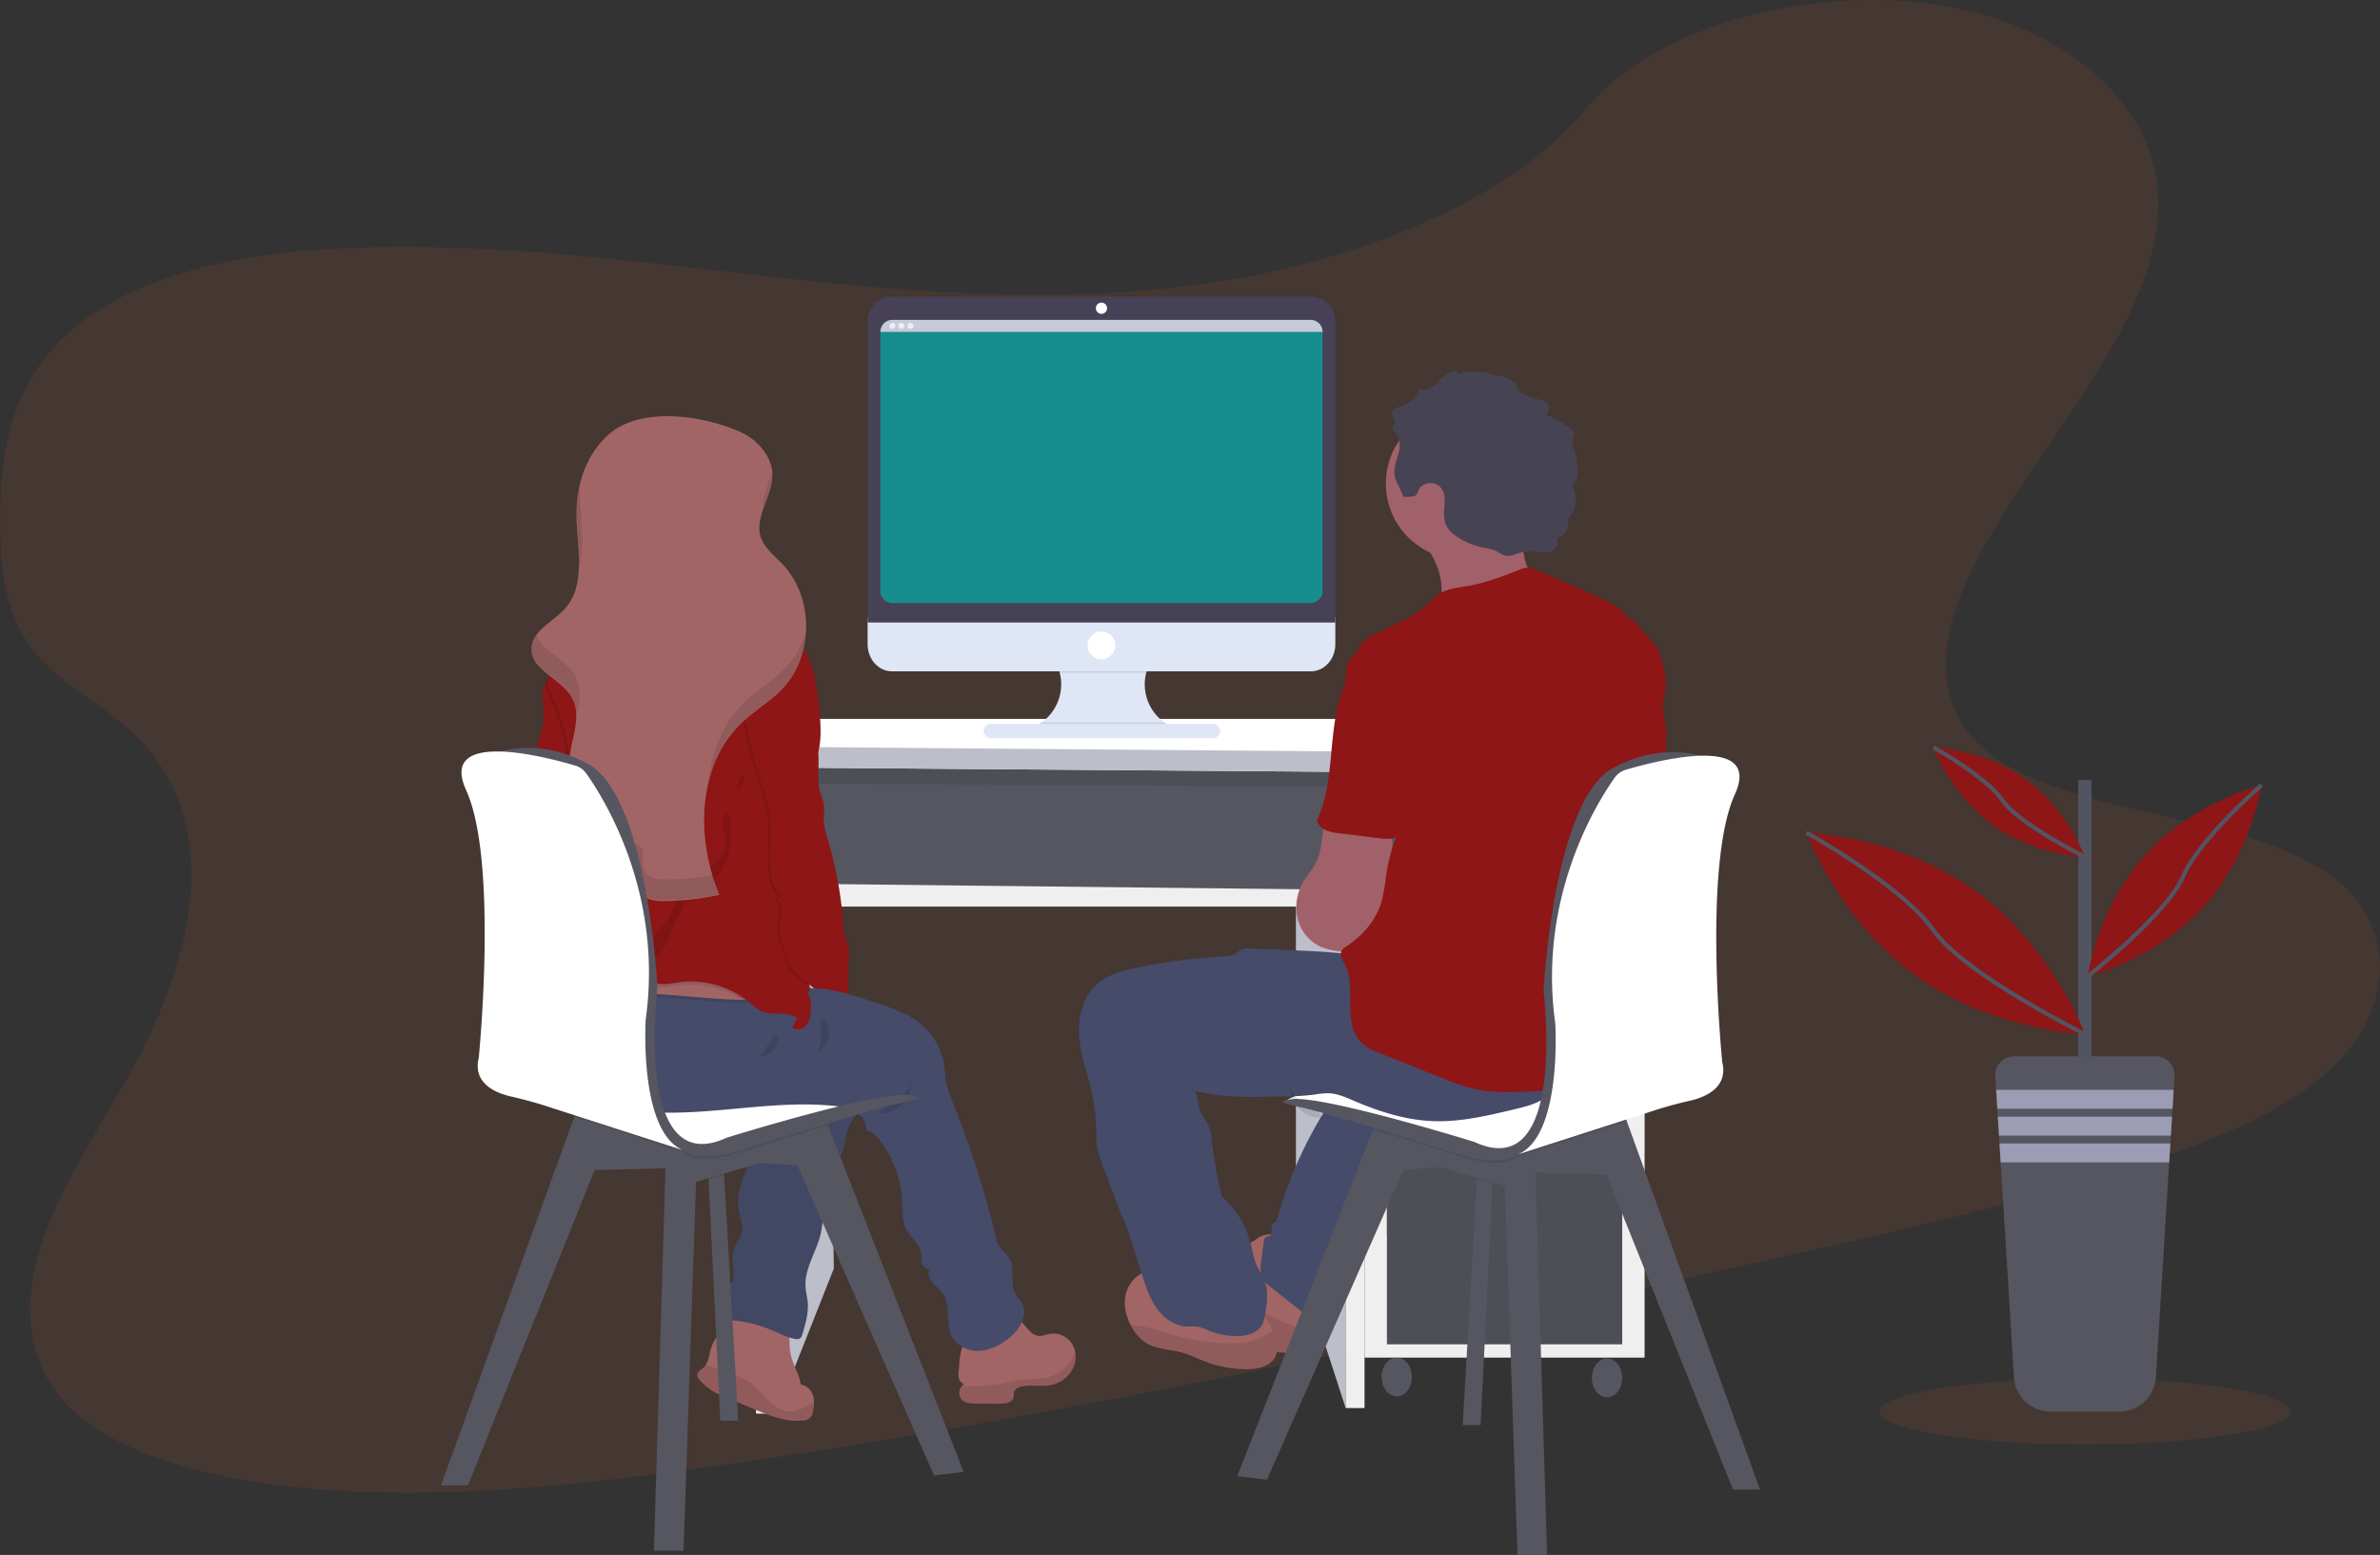 <?xml version="1.0"?>
<svg width="1130.08" height="738.14" xmlns="http://www.w3.org/2000/svg" xmlns:svg="http://www.w3.org/2000/svg" data-name="Layer 1">
 <rect width="100%" height="100%" fill="#333333" stroke="none"/>
 <defs>
  <linearGradient id="a340ed46-1652-4aba-8925-cf57be9109ca" x1="-0.03" x2="0.97" y1="0.5" y2="0.5">
   <stop offset="0" stop-color="gray" stop-opacity="0.25"/>
   <stop offset="0.54" stop-color="gray" stop-opacity="0.12"/>
   <stop offset="1" stop-color="gray" stop-opacity="0.1"/>
  </linearGradient>
 </defs>
 <title>pair programming</title>
 <g class="layer">
  <title>Layer 1</title>
  <path d="m584.48,132.75c-71.37,12.06 -142.64,6.89 -211.2,-0.63s-136.95,-17.34 -208.35,-14.38c-45.93,1.9 -97.08,11 -129.15,37.45c-30.87,25.44 -35.68,59.77 -35.74,90.76c-0.08,23.31 1.94,47.43 18.46,66c11.48,12.88 29.15,22.11 42.46,34c46.31,41.3 32.23,106.33 1.84,161.62c-14.26,25.94 -31.7,51.45 -41.41,78s-11,55 6.38,76.65c17.22,21.47 50.53,33.57 85.26,39.84c70.54,12.74 149.13,4.83 225.17,-5.89c168.29,-23.81 334.84,-60.93 501.03,-97.96c61.49,-13.71 123.25,-27.48 182.49,-47.24c32.9,-11 66.4,-24.69 87.65,-46c27,-27 27.68,-63.93 1.66,-86c-43.66,-37 -142.48,-28.79 -176.25,-71.09c-18.58,-23.29 -10.49,-54.92 4.3,-82.86c31.71,-59.92 93,-119.12 85.06,-178.86c-5.48,-41 -47.29,-74.93 -103.33,-83.77c-58.74,-9.26 -134.18,8.3 -168,49.56c-34.77,42.51 -105.31,70.12 -168.33,80.8z" fill="#eb5d1e" id="svg_1" opacity="0.1"/>
  <rect fill="#565661" height="65.63" id="svg_2" width="283.43" x="360" y="359.24"/>
  <rect height="65.63" id="svg_3" opacity="0.1" width="283.43" x="360" y="359.24"/>
  <polygon fill="#bcbec9" id="svg_4" points="393.91 427.03 395.9 602.24 368.64 671.06 366.53 427.03 393.91 427.03"/>
  <polygon fill="#565661" id="svg_5" points="362.99 371.84 638.94 373.5 638.94 422.38 362.99 422.38 362.99 371.84"/>
  <polygon fill="#bcbec9" id="svg_6" points="615.33 427.03 638.94 430.36 638.94 668.4 615.33 595.59 615.33 427.03"/>
  <rect fill="#efeff0" height="282.6" id="svg_7" width="132.99" x="647.91" y="361.87"/>
  <rect fill="#565661" height="217.23" id="svg_8" width="111.71" x="658.55" y="369.72"/>
  <rect height="217.23" id="svg_9" opacity="0.1" width="111.71" x="658.55" y="369.72"/>
  <rect fill="#565661" height="48.21" id="svg_10" width="111.71" x="658.55" y="374.17"/>
  <rect fill="#565661" height="102.4" id="svg_11" width="111.71" x="658.55" y="427.03"/>
  <rect fill="#565661" height="102.4" id="svg_12" width="111.71" x="658.55" y="535.75"/>
  <rect height="102.4" id="svg_13" opacity="0.1" width="111.71" x="658.55" y="535.75"/>
  <ellipse cx="663.21" cy="653.67" fill="#565661" id="svg_14" rx="7.2" ry="9.2"/>
  <ellipse cx="763.06" cy="654.11" fill="#565661" id="svg_15" rx="7.2" ry="9.2"/>
  <polygon fill="#efeff0" id="svg_16" points="359 671.06 368.64 671.06 365.99 364.32 351.35 364.32 359 671.06"/>
  <polygon fill="#efeff0" id="svg_17" points="638.94 361.87 638.94 668.4 647.91 668.4 647.91 364.32 638.94 361.87"/>
  <polygon fill="#efeff0" id="svg_18" points="366.46 419.38 366.46 430.36 638.94 430.36 638.94 422.38 366.46 419.38"/>
  <polygon fill="#fff" id="svg_19" points="384.93 341.26 730.37 341.26 780.57 357.88 780.57 367.52 349.69 364.2 349.69 354.39 384.93 341.26"/>
  <polygon fill="#bcbec9" id="svg_20" points="349.69 354.39 780.57 357.88 780.57 367.52 349.69 364.2 349.69 354.39"/>
  <path d="m423.68,549.64l-2,-0.3c0,-0.09 0,-0.17 0,-0.25c-0.06,-0.47 -0.13,-0.93 -0.2,-1.4c0.82,0.65 1.6,1.3 2.32,1.95l-0.12,0z" fill="url(#a340ed46-1652-4aba-8925-cf57be9109ca)" id="svg_21" transform="translate(-34.96 -80.93)"/>
  <path d="m380.22,704.05c1.3,-0.3 2.62,-0.55 3.94,-0.73a47.42,47.42 0 0 1 26.62,3.92c-0.84,6.18 -1.67,12.57 0.11,18.54c1.24,4.2 3.73,8 4.26,12.38a7.3,7.3 0 0 1 5.75,5.08a11.05,11.05 0 0 1 0.57,3.56a19,19 0 0 1 -0.56,4.44a4.48,4.48 0 0 1 -4.8,4c-7.74,0.88 -15.33,-2.17 -22.53,-5.16l-14,-5.82c-1.64,-0.68 -3.29,-1.37 -4.86,-2.21a26.63,26.63 0 0 1 -7.79,-6.37a3.55,3.55 0 0 1 -0.93,-1.68c-0.26,-1.76 1.8,-2.81 3.11,-4a6.23,6.23 0 0 0 1,-1.22c1.55,-2.34 1.7,-5.57 2.63,-8.33c2.2,-6.55 9,-10.77 11.4,-17.16c0.13,-0.35 0.25,-0.7 0.35,-1.06" fill="#a26565" id="svg_22" transform="translate(-34.96 -80.93)"/>
  <path d="m421.47,746.8a19,19 0 0 1 -0.56,4.44a4.48,4.48 0 0 1 -4.8,4c-7.74,0.88 -15.33,-2.17 -22.53,-5.16l-14,-5.82c-1.64,-0.68 -3.29,-1.37 -4.86,-2.21a26.63,26.63 0 0 1 -7.79,-6.37a3.55,3.55 0 0 1 -0.93,-1.68c-0.26,-1.76 1.8,-2.81 3.11,-4a6.23,6.23 0 0 0 1,-1.22c3.86,0.83 8.65,3.26 11.6,4.2a35.22,35.22 0 0 1 8.44,3.53c3.68,2.36 6.33,6 9.45,9s7.15,5.73 11.5,5.36a19,19 0 0 0 6.54,-2.26l3.83,-1.81z" id="svg_23" opacity="0.1" transform="translate(-34.96 -80.93)"/>
  <path d="m405.08,604.69a4.63,4.63 0 0 1 -1.7,5c-1.31,0.81 -3,0.7 -4.3,1.58c-1.61,1.13 -1.84,3.37 -2.12,5.31c-1,6.67 -4.31,12.72 -7.14,18.85s-5.22,12.82 -4.18,19.48c0.71,4.52 2.93,9.34 0.85,13.41c-0.51,1 -1.27,1.89 -1.85,2.86c-2.85,4.76 -1.23,10.79 -1.34,16.33a3.23,3.23 0 0 1 -0.39,1.77a4.89,4.89 0 0 1 -1.58,1.22a8.38,8.38 0 0 0 -3.41,6.43a24.57,24.57 0 0 0 0.9,7.46a4.44,4.44 0 0 0 1.23,2.6a4.6,4.6 0 0 0 2.69,0.76a59.84,59.84 0 0 1 18.26,4.44c3.79,1.58 7.47,3.56 11.5,4.32a3,3 0 0 0 2.36,-0.25a3.25,3.25 0 0 0 1,-1.73c1.55,-5.1 3.12,-10.36 2.59,-15.66c-0.23,-2.28 -0.84,-4.51 -1,-6.79c-0.7,-9 5.39,-17.12 7.32,-26c0.87,-4 0.87,-8.14 1.49,-12.18c1.68,-11.07 7.78,-21 10.13,-31.95a34.73,34.73 0 0 1 1.52,-6c1.75,-4.24 5.8,-7.68 5.89,-12.27a4.78,4.78 0 0 0 -0.76,-2.86a6.48,6.48 0 0 0 -3.57,-2a121.87,121.87 0 0 0 -16.55,-3.34a31.35,31.35 0 0 0 -7.78,-0.54a22.9,22.9 0 0 0 -9.52,3.36c-3.86,2.38 -1.38,2.95 -0.54,6.39z" fill="#454b69" id="svg_24" transform="translate(-34.96 -80.93)"/>
  <path d="m405.08,604.69a4.63,4.63 0 0 1 -1.7,5c-1.31,0.81 -3,0.7 -4.3,1.58c-1.61,1.13 -1.84,3.37 -2.12,5.31c-1,6.67 -4.31,12.72 -7.14,18.85s-5.22,12.82 -4.18,19.48c0.71,4.52 2.93,9.34 0.85,13.41c-0.51,1 -1.27,1.89 -1.85,2.86c-2.85,4.76 -1.23,10.79 -1.34,16.33a3.23,3.23 0 0 1 -0.39,1.77a4.89,4.89 0 0 1 -1.58,1.22a8.38,8.38 0 0 0 -3.41,6.43a24.57,24.57 0 0 0 0.9,7.46a4.44,4.44 0 0 0 1.23,2.6a4.6,4.6 0 0 0 2.69,0.76a59.84,59.84 0 0 1 18.26,4.44c3.79,1.58 7.47,3.56 11.5,4.32a3,3 0 0 0 2.36,-0.25a3.25,3.25 0 0 0 1,-1.73c1.55,-5.1 3.12,-10.36 2.59,-15.66c-0.23,-2.28 -0.84,-4.51 -1,-6.79c-0.7,-9 5.39,-17.12 7.32,-26c0.87,-4 0.87,-8.14 1.49,-12.18c1.68,-11.07 7.78,-21 10.13,-31.95a34.73,34.73 0 0 1 1.52,-6c1.75,-4.24 5.8,-7.68 5.89,-12.27a4.78,4.78 0 0 0 -0.76,-2.86a6.48,6.48 0 0 0 -3.57,-2a121.87,121.87 0 0 0 -16.55,-3.34a31.35,31.35 0 0 0 -7.78,-0.54a22.9,22.9 0 0 0 -9.52,3.36c-3.86,2.38 -1.38,2.95 -0.54,6.39z" id="svg_25" opacity="0.05" transform="translate(-34.96 -80.93)"/>
  <polygon fill="#565661" id="svg_26" points="350.55 674.47 342.02 674.47 336.44 559.83 336.05 553.31 343.3 550.76 343.79 557.69 350.55 674.47"/>
  <polygon id="svg_27" opacity="0.1" points="343.79 557.69 336.44 559.83 336.05 553.31 343.3 550.76 343.79 557.69"/>
  <polygon fill="#565661" id="svg_28" points="457.58 698.72 443.51 700.42 378.69 553.31 361.21 552.03 330.51 560.99 324.54 736.14 310.47 736.14 316.01 554.59 282.32 555.45 222.2 705.11 209.41 705.11 272.64 530.2 275.08 523.46 369.31 520.23 392.8 533.4 393.1 534.16 457.58 698.72"/>
  <path d="m428.06,615.09c-20.25,6.1 -41.27,12.76 -41.27,12.76s-19.17,6.69 -27.29,0a12.27,12.27 0 0 0 -3.39,-1.87a16.7,16.7 0 0 0 3.39,1.87l-51.9,-16.73l2.43,-6.73l94.24,-3.23l23.49,13.17l0.3,0.76z" id="svg_29" opacity="0.1" transform="translate(-34.96 -80.93)"/>
  <path d="m332.21,586.06l38.37,-8.53s91.68,17.06 98.5,23.88c0,0 -73.34,14.92 -81.44,20s-56.29,10.7 -55.43,-35.35z" fill="#fff" id="svg_30" transform="translate(-34.96 -80.93)"/>
  <path d="m280.75,409.24c-3,9.51 -11.19,18.08 -21.16,18.49a3.69,3.69 0 0 1 -2.11,-0.38c-1.25,-0.78 -1.28,-2.61 -0.77,-4s1.4,-2.64 1.54,-4.1a2.68,2.68 0 0 0 -0.06,-0.89c-0.26,-1.19 -1.23,-2.25 -2.37,-2a4,4 0 0 0 0.85,-5.31a12,12 0 0 1 -1.22,-1.64c-0.83,-1.7 0.46,-3.61 1,-5.43c1.11,-4 -1.71,-8 -1.94,-12.17c-0.2,-3.73 1.69,-7.24 2.16,-10.94c0.75,-6 -2.23,-11.75 -2.58,-17.74c-0.24,-4.18 0.79,-8.32 1.94,-12.35c1,-3.6 2.13,-7.24 2.2,-11c0,-2.73 -0.47,-5.43 -0.6,-8.15a14.19,14.19 0 0 1 1.31,-7.24a5.79,5.79 0 0 1 3.29,-2.81c3.28,-1.1 5.43,0.61 5.91,3.72c0.8,5.29 0.34,10.69 1.39,16a75,75 0 0 0 4.39,14.49c1.77,4.22 3.92,8.3 5.28,12.67a69.8,69.8 0 0 1 2.19,11c1.34,9.99 2.39,20.27 -0.64,29.78z" fill="#8e1616" id="svg_31" transform="matrix(1 0 0 1 0 0)"/>
  <path d="m543.47,732.21a15.51,15.51 0 0 1 -10.93,6.44c-4.34,0.54 -8.85,-0.55 -13.06,0.64a4,4 0 0 0 -3,2.31a24.54,24.54 0 0 0 -0.19,2.45c-0.49,2.67 -4,3.27 -6.73,3.25l-11.26,-0.07c-2.34,0 -4.93,-0.13 -6.61,-1.75a4.92,4.92 0 0 1 -0.1,-6.48a4.07,4.07 0 0 1 1.26,-1a4,4 0 0 1 -2.7,-3.21a11.94,11.94 0 0 1 0.21,-4.41c0,-4.18 1,-11.18 3.94,-14.45c3.61,-4.07 9.87,-9.33 15.32,-10.42a12,12 0 0 1 10.38,2.95c2.58,2.4 4.46,6.16 8,6.58c1.93,0.24 3.79,-0.67 5.7,-1a10.61,10.61 0 0 1 10.81,5.71a11.26,11.26 0 0 1 1,3.13a13,13 0 0 1 -2.04,9.33z" fill="#a26565" id="svg_32" transform="translate(-34.96 -80.93)"/>
  <path d="m543.47,732.21a15.51,15.51 0 0 1 -10.93,6.44c-4.34,0.54 -8.85,-0.55 -13.06,0.64a4,4 0 0 0 -3,2.31a24.54,24.54 0 0 0 -0.19,2.45c-0.49,2.67 -4,3.27 -6.73,3.25l-11.26,-0.07c-2.34,0 -4.93,-0.13 -6.61,-1.75a4.92,4.92 0 0 1 -0.1,-6.48c6.5,-0.27 12.89,0 19.37,-1.34c2.63,-0.53 5.22,-1.23 7.88,-1.6c5.76,-0.82 11.89,-0.12 17.18,-2.56c4.41,-2 7.57,-6.07 9.44,-10.61a13,13 0 0 1 -1.99,9.32z" id="svg_33" opacity="0.1" transform="translate(-34.96 -80.93)"/>
  <path d="m513.76,716.4c-4,3.1 -8.69,5.52 -13.73,5.78s-10.39,-2 -12.86,-6.38c-3.61,-6.43 -0.41,-15.37 -4.83,-21.27c-1.38,-1.85 -3.37,-3.16 -4.83,-4.95s-2.3,-4.48 -1,-6.38c-1.57,0.6 -3.23,-0.92 -3.69,-2.54s-0.17,-3.36 -0.45,-5c-0.73,-4.35 -5,-7.14 -7.05,-11s-1.77,-8.87 -2,-13.44a51,51 0 0 0 -11.8,-30.35c-1.36,-1.62 -3.1,-3.27 -5.22,-3.19c0.37,-3.66 -2.07,-7.16 -5.23,-9s-6.92,-2.46 -10.58,-2.82c-36.93,-3.64 -75.41,10.09 -110.67,-1.46c-9.81,-3.21 -19.27,-8.58 -25.27,-17a29.72,29.72 0 0 1 -5.29,-22.48l0,-0.14c1.39,-7.1 5.14,-8.85 11.35,-12.09a136.24,136.24 0 0 1 22.39,-9.39c15,-4.69 31.15,-6.38 46.63,-2.94c7.23,1.62 14.2,4.3 21.44,5.87c2.85,0.62 5.72,1.06 8.61,1.43c4.49,0.56 9,0.93 13.52,1.45a204.53,204.53 0 0 1 42.46,9.55c5.13,1.74 10.26,3.73 14.67,6.88a32.5,32.5 0 0 1 13.04,21.46c0.42,2.94 0.43,6 1.07,8.85a45,45 0 0 0 2.4,7a465.63,465.63 0 0 1 20.89,65a15.79,15.79 0 0 0 1.67,4.7c1.28,2.07 3.48,3.46 4.77,5.53c3,4.88 0.11,11.69 2.77,16.77c0.92,1.76 2.45,3.15 3.37,4.91c3,5.77 -1.43,12.67 -6.55,16.64z" fill="#454b69" id="svg_34" transform="translate(-34.96 -80.93)"/>
  <path d="m462.66,601.5a16.5,16.5 0 0 0 3.63,-4a7.46,7.46 0 0 0 1.1,-5.17a14.79,14.79 0 0 1 -3.89,12.72c-2.51,2.57 -7.22,5.09 -10.89,4.21c0.52,-2.94 7.72,-5.78 10.05,-7.76z" id="svg_35" opacity="0.1" transform="translate(-34.96 -80.93)"/>
  <path d="m400.18,551.66a6.71,6.71 0 0 1 -4.44,4.58a18.5,18.5 0 0 1 -6.59,0.77l-2,0c-26.24,-0.58 -52.76,-6.4 -78.39,-0.85a56.76,56.76 0 0 0 -9.06,2.67a40.9,40.9 0 0 0 -10.41,6l0,-0.14c1.39,-7.1 5.14,-8.85 11.35,-12.09a136.24,136.24 0 0 1 22.36,-9.3c15,-4.69 31.15,-6.38 46.63,-2.94c7.23,1.62 14.2,4.3 21.44,5.87c2.85,0.62 5.72,1.06 8.61,1.43a6.91,6.91 0 0 1 0.5,4z" id="svg_36" opacity="0.1" transform="translate(-34.96 -80.93)"/>
  <path d="m400.18,550.23a6.7,6.7 0 0 1 -4.44,4.59a18.27,18.27 0 0 1 -6.59,0.76l-2,0c-26.24,-0.58 -52.76,-6.4 -78.39,-0.85a57.78,57.78 0 0 0 -9.06,2.66a41.2,41.2 0 0 0 -10.85,6.4q-1.15,-3.16 -2.29,-6.33c-0.92,-2.52 2,-3.08 2.56,-5.34c0.37,-1.53 -0.26,-3.27 -0.58,-4.9a8.55,8.55 0 0 1 -0.16,-1.21c-0.18,-3.61 1.11,-5.69 4.07,-7.64c8.78,-5.8 19.49,-9.78 29.51,-12.77a73,73 0 0 1 16.4,-3.18c7.88,-0.46 15.75,1 23.42,2.85c9.43,2.33 18.76,5.41 27.12,10.34c4.1,2.39 8.1,5.39 10.31,9.65a7.6,7.6 0 0 1 0.97,4.97z" fill="#a26565" id="svg_37" transform="translate(-34.96 -80.93)"/>
  <path d="m315.71,490.17c-3,9.51 -11.19,18.08 -21.16,18.49a3.69,3.69 0 0 1 -2.11,-0.38c-1.25,-0.78 -1.28,-2.61 -0.77,-4s1.4,-2.64 1.54,-4.1a2.68,2.68 0 0 0 -0.06,-0.89c5.29,-7.46 10.42,-15 12.45,-23.83a12.74,12.74 0 0 0 0.37,-4.67c-0.27,-1.8 -1.18,-3.43 -1.68,-5.17c-0.88,-3.08 -0.47,-6.34 -0.22,-9.53a88,88 0 0 0 -6.84,-41.09c-1.35,-3.12 -2.89,-6.28 -3.36,-9.61a5.79,5.79 0 0 1 3.29,-2.81c3.28,-1.1 5.43,0.61 5.91,3.72c0.8,5.29 0.34,10.69 1.39,16a75,75 0 0 0 4.39,14.49c1.77,4.22 3.92,8.3 5.28,12.67a69.8,69.8 0 0 1 2.19,11c1.37,9.92 2.42,20.2 -0.61,29.71z" id="svg_38" opacity="0.1" transform="translate(-34.96 -80.93)"/>
  <path d="m400.18,550.23a6.7,6.7 0 0 1 -4.44,4.59a18.27,18.27 0 0 1 -6.59,0.76l-2,0a43.57,43.57 0 0 0 -29,-7c-3.26,0.39 -6.52,1.15 -9.78,0.85c-6.59,-0.6 -11.93,-5.34 -17.8,-8.37a37.38,37.38 0 0 0 -41.43,5.62l-0.57,0.5a8.55,8.55 0 0 1 -0.16,-1.21c-0.18,-3.61 1.11,-5.69 4.07,-7.64c8.78,-5.8 19.49,-9.78 29.51,-12.77a73,73 0 0 1 16.4,-3.18c7.88,-0.46 15.75,1 23.42,2.85c9.43,2.33 18.76,5.41 27.12,10.34c4.07,2.43 8.07,5.43 10.28,9.69a7.6,7.6 0 0 1 0.97,4.97z" id="svg_39" opacity="0.1" transform="translate(-34.96 -80.93)"/>
  <path d="m387.65,359.76l-0.14,0.36c-2.24,5.81 -6.36,10.72 -9,16.38c-3.33,7.17 -4.15,15.21 -4.89,23.09c-0.64,6.75 -1.27,13.54 -0.76,20.31c1.28,16.68 9.43,32.5 11.61,48.86a54.31,54.31 0 0 1 0.41,11.41c-0.18,2.41 -0.62,5 -2.22,6.78s-4.71,2.48 -6.43,0.77c0.77,-1.47 1.55,-2.93 2.33,-4.4c-4.57,-3.55 -11.45,-1 -16.79,-3.22c-2.35,-1 -4.23,-2.8 -6.2,-4.41a43.48,43.48 0 0 0 -32.39,-9.46c-3.26,0.4 -6.52,1.16 -9.78,0.86c-6.59,-0.61 -11.93,-5.34 -17.8,-8.37a37.4,37.4 0 0 0 -41.43,5.61c-1.4,1.3 -3.28,2.82 -5,2a4.16,4.16 0 0 1 -1.55,-1.69c-6.55,-11.19 -1.73,-25.62 5.27,-36.52s16.27,-20.95 19.15,-33.58a12.53,12.53 0 0 0 0.37,-4.67c-0.27,-1.8 -1.18,-3.43 -1.68,-5.17c-0.88,-3.08 -0.47,-6.34 -0.22,-9.53a88,88 0 0 0 -6.82,-41.1c-1.6,-3.73 -3.5,-7.51 -3.5,-11.56c0,-6.38 4.57,-11.67 8.35,-16.8c4.35,-5.9 8,-12.43 13.51,-17.28c5.22,-4.61 12.78,-7.43 19.24,-5.09a119.94,119.94 0 0 1 33.56,-3.27c3.9,0.18 7.93,0.59 11.35,2.48c3.66,2 6.29,5.56 9.89,7.69c2.63,1.57 5.66,2.31 8.52,3.41a35.21,35.21 0 0 1 18.36,16.42c4,7.75 5,16.66 5.88,25.34c0.84,8.17 1.64,16.66 -1.2,24.35z" fill="#8e1616" id="svg_40" transform="matrix(1 0 0 1 0 0)"/>
  <path d="m407.82,500.83c1.28,16.68 9.43,32.5 11.61,48.86c-4.36,-3.69 -10.43,-7.4 -11.24,-11.69c-0.9,-4.64 -3.78,-10.72 -4.26,-15.41s2.81,-10.42 -0.64,-13.64c-1.68,-1.57 2.79,-1.13 1.15,-2.74c-3.69,-3.59 -4.6,-9.12 -4.83,-14.25c-0.39,-9.08 0.76,-18.26 -0.91,-27.19c-1,-5.51 -3.09,-10.76 -4.76,-16.11c-1.94,-6.23 -3.34,-12.61 -4.74,-19a133.12,133.12 0 0 1 -3,-17.26c-0.43,-5 -0.23,-10.3 2,-14.86s6.74,-8.26 11.8,-8.19c16.92,0.22 14,23.16 17.72,33.76c1.49,4.22 3.5,8.3 4.31,12.7a33.66,33.66 0 0 1 0.48,5.22c-2.24,5.81 -6.36,10.72 -9,16.38c-3.33,7.17 -4.15,15.21 -4.89,23.09c-0.68,6.77 -1.31,13.56 -0.8,20.33z" id="svg_41" opacity="0.1" transform="translate(-34.96 -80.93)"/>
  <path d="m383.86,341.92c1.49,4.22 3.5,8.3 4.31,12.7c1.35,7.37 -0.74,15.2 1.53,22.34a38.92,38.92 0 0 1 1.48,4.67c0.39,2.27 -0.06,4.59 -0.06,6.9c0,3.72 1.17,7.32 2.21,10.89a194.63,194.63 0 0 1 6.95,37.16a46.59,46.59 0 0 0 1.59,10a33.21,33.21 0 0 1 1.08,3.38a17.48,17.48 0 0 1 0.19,4.63c-0.27,4.9 -0.82,9.82 -0.27,14.7s2.33,9.83 6,13.1c-3.28,0.71 -6.75,1.42 -9.95,0.37c-4.5,-1.47 -7.2,-6 -9.49,-10.12c-2.9,-5.26 -13.92,-10 -15.06,-15.91c-0.89,-4.63 -3.77,-10.71 -4.25,-15.41s2.8,-10.41 -0.65,-13.63c-1.67,-1.57 2.8,-1.14 1.15,-2.74c-3.68,-3.59 -4.59,-9.12 -4.82,-14.26c-0.39,-9.07 0.75,-18.25 -0.91,-27.18c-1,-5.51 -3.09,-10.76 -4.76,-16.12c-1.94,-6.22 -3.34,-12.6 -4.74,-19a131.73,131.73 0 0 1 -3,-17.26c-0.43,-5 -0.24,-10.31 2,-14.87s6.75,-8.25 11.8,-8.19c16.85,0.3 13.95,23.25 17.67,33.85z" fill="#8e1616" id="svg_42" transform="matrix(1 0 0 1 0 0)"/>
  <path d="m370.6,426.76c1.58,1.85 3.61,3.88 6,3.52a1.3,1.3 0 0 1 -1.77,0.42a3.8,3.8 0 0 1 -1.33,-1.53l-3.42,-5.77c-0.45,-0.75 -3.55,-5.12 -4.31,-2.6c-0.3,1.07 4.06,5.06 4.83,5.96z" id="svg_43" opacity="0.1" transform="translate(-34.96 -80.93)"/>
  <path d="m368.76,441.15a7.62,7.62 0 0 0 -2.23,-5a12.5,12.5 0 0 0 -4.13,-2.49c-3.75,-1.54 -8.19,-2.78 -12.26,-2.58c1.48,2.16 6.23,3.45 8.61,4.67q5.06,2.61 10.01,5.4z" id="svg_44" opacity="0.1" transform="translate(-34.96 -80.93)"/>
  <path d="m379.41,482.11c-0.69,5.12 -4.88,9 -9.12,12s-9,5.58 -11.77,9.92c-1.92,3 -2.78,6.48 -4.41,9.61c-1.8,3.45 -4.49,6.35 -6.64,9.59s-3.83,7.11 -3.17,10.95a1.29,1.29 0 0 0 0.46,0.92a1.31,1.31 0 0 0 1.27,-0.14c4.36,-2.28 6.08,-7.49 7.91,-12a138.65,138.65 0 0 1 6.48,-13.32c1.08,-2 2.27,-4.18 4.28,-5.29a37.55,37.55 0 0 1 4.22,-1.47a14.19,14.19 0 0 0 5.21,-4.09a34.34,34.34 0 0 0 8,-23.31c-0.06,-1.79 -0.16,-10.41 -2.85,-7.75s0.59,10.9 0.13,14.38z" id="svg_45" opacity="0.1" transform="translate(-34.96 -80.93)"/>
  <path d="m386,285.74c8.6,3.75 16,12 15.73,21.35c-0.23,9.82 -8.45,19.07 -5.62,28.48c1.64,5.46 6.58,9.12 10.49,13.27c14.89,15.76 14.86,43.27 -0.08,59c-5.72,6 -13.07,10.27 -19.12,16c-21.33,20.1 -22.24,54.87 -10.82,81.86a133.14,133.14 0 0 1 -26.62,3c-4.19,0 -9.32,-0.71 -10.84,-4.62c-1.4,-3.61 1,-8.49 -1.76,-11.16c-1.3,-1.25 -3.25,-1.42 -5,-1.71c-11.26,-1.82 -20.5,-10.81 -24.72,-21.4s-4,-22.51 -1.58,-33.65c1.72,-8.05 4.41,-16.91 0.42,-24.11c-5,-9.06 -19.38,-12.88 -19.16,-23.24c0.18,-8.49 10.19,-12.62 15.87,-18.93c10.48,-11.62 5.49,-29.65 5.47,-45.31c0,-13.78 4.82,-28 15.08,-37.18c15.26,-13.77 44.65,-9.3 62.26,-1.65z" fill="#a26565" id="svg_46" transform="translate(-34.96 -80.93)"/>
  <g id="svg_47" opacity="0.1">
   <path d="m308.12,401.78c-4.39,-7.92 -15.92,-11.84 -18.6,-19.63a11.09,11.09 0 0 0 -2.16,6.26c-0.22,10.36 14.14,14.18 19.16,23.25a18.89,18.89 0 0 1 2,10.42c1.58,-6.96 2.97,-14.22 -0.4,-20.3z" id="svg_48" transform="translate(-34.96 -80.93)"/>
   <path d="m397.26,322.75c1.8,-5.25 4.41,-10.55 4.54,-16a15,15 0 0 0 -0.05,-1.77c-2.01,6.02 -5.09,11.86 -4.49,17.77z" id="svg_49" transform="translate(-34.96 -80.93)"/>
   <path d="m309.84,350.72c3.44,-10.87 0.47,-24.35 0.46,-36.41c0,-1.46 0.06,-2.93 0.17,-4.39a57.74,57.74 0 0 0 -1.78,14.26c0.02,8.61 1.53,17.95 1.15,26.54z" id="svg_50" transform="translate(-34.96 -80.93)"/>
   <path d="m408.19,397.61c-5.72,6 -13.07,10.27 -19.12,16c-10.8,10.17 -16.35,24.1 -17.74,38.87c2.58,-11 7.79,-21.13 16.14,-29c6,-5.7 13.4,-9.95 19.12,-16a42.49,42.49 0 0 0 11.15,-27.06a40.61,40.61 0 0 1 -9.55,17.19z" id="svg_51" transform="translate(-34.96 -80.93)"/>
   <path d="m351.63,498.44c-4.19,0 -9.32,-0.72 -10.84,-4.63c-1.4,-3.6 1,-8.48 -1.76,-11.16c-1.3,-1.25 -3.26,-1.42 -5,-1.71c-11.25,-1.81 -20.49,-10.81 -24.71,-21.39c-3.11,-7.82 -3.78,-16.35 -3,-24.77c-0.08,0.33 -0.15,0.66 -0.22,1c-2.38,11.14 -2.63,23.07 1.58,33.66s13.46,19.58 24.71,21.39c1.78,0.29 3.74,0.47 5,1.71c2.79,2.68 0.36,7.56 1.76,11.16c1.52,3.91 6.65,4.68 10.84,4.63a133.23,133.23 0 0 0 26.62,-3a89.38,89.38 0 0 1 -3.23,-8.93a132.74,132.74 0 0 1 -21.75,2.04z" id="svg_52" transform="translate(-34.96 -80.93)"/>
  </g>
  <path d="m384.38,454.83c2.47,1.86 5.15,-5.23 3.62,-7c-0.41,0.46 -4,6.74 -3.62,7z" id="svg_53" opacity="0.1" transform="translate(-34.96 -80.93)"/>
  <path d="m394.91,583.17c2.91,-1 6,-2 7.9,-4.4c1.57,-1.93 2.86,-9.59 -0.46,-5.92c-2.82,3.15 -4.15,7.3 -7.44,10.32z" id="svg_54" opacity="0.1" transform="translate(-34.96 -80.93)"/>
  <path d="m424.54,575.14c-0.35,2.36 -1,4.81 -2.67,6.51c-0.31,0.32 -1,0.52 -1.09,0.09a25.29,25.29 0 0 0 5.16,-3.64c3.38,-3.35 3.84,-11.6 -1.31,-13.79c-0.05,3.62 0.46,7.15 -0.09,10.83z" id="svg_55" opacity="0.1" transform="translate(-34.96 -80.93)"/>
  <path d="m460.11,560.27s-28.38,-11.15 -38.64,-10s11.62,17.32 11.62,17.32l13.08,8.82s8,-3 8.53,-3.23s5.41,-12.91 5.41,-12.91z" fill="#454b69" id="svg_56" transform="translate(-34.96 -80.93)"/>
  <path d="m264.84,440.65s21.32,-12.36 49.46,3s32.83,105.75 32.83,105.75s-11.51,92.09 32.87,71.6c0,0 81,-25.15 89.11,-19.61c0,0 7.68,0 -7.67,3.41s-74.65,22.2 -74.65,22.2s-19.17,6.7 -27.29,0s-31.13,0.86 -34.12,-45.2a801,801 0 0 0 -10.66,-86.56l-7.91,-23.45l-41.97,-31.14z" fill="#565661" id="svg_57" transform="translate(-34.96 -80.93)"/>
  <path d="m262.28,583.07s9.38,-93.38 -6,-127.07c-13.38,-29.36 38.36,-15.63 51.86,-11.63a9.83,9.83 0 0 1 5.18,3.7c8,11.25 36.7,56.34 28.24,116.67c0,0 -3.41,53.73 17.91,62.25l-65.69,-21.16c-5.33,-1.72 -10.74,-3.15 -16.2,-4.39c-6.96,-1.58 -18.3,-6.07 -15.3,-18.37z" fill="#fff" id="svg_58" transform="translate(-34.96 -80.93)"/>
  <polygon fill="#565661" id="svg_59" points="694.53 676.47 703.06 676.47 708.65 561.83 709.03 555.31 701.78 552.76 701.3 559.69 694.53 676.47"/>
  <polygon id="svg_60" opacity="0.1" points="701.3 559.69 708.65 561.83 709.03 555.31 701.78 552.76 701.3 559.69"/>
  <path d="m658.27,713.13a19.23,19.23 0 0 1 -1.2,4.58a8.09,8.09 0 0 1 -3.65,4.56a9.64,9.64 0 0 1 -3.69,0.73c-4.71,0.28 -9.69,0.21 -13.74,-2.19a25,25 0 0 1 -4.71,-3.93a214.9,214.9 0 0 1 -24.72,-29.4c-1.23,-1.77 -2.5,-3.86 -1.95,-6a93.21,93.21 0 0 0 26.77,-12.25a12.92,12.92 0 0 1 3.76,-2a20.43,20.43 0 0 1 7.06,-0.26c2.27,0.37 2.37,0.44 3.24,3c1.44,4.33 1.2,9 2.82,13.33a41.3,41.3 0 0 0 3.74,6.84c4.18,6.99 7.39,15.24 6.27,22.99z" fill="#a26565" id="svg_61" transform="translate(-34.96 -80.93)"/>
  <path d="m658.27,713.13a19.23,19.23 0 0 1 -1.2,4.58a8.09,8.09 0 0 1 -3.65,4.56a9.64,9.64 0 0 1 -3.69,0.73c-4.71,0.28 -9.69,0.21 -13.74,-2.19a25,25 0 0 1 -4.71,-3.93a214.9,214.9 0 0 1 -24.72,-29.4c-1.23,-1.77 -2.5,-3.86 -1.95,-6a92.81,92.81 0 0 0 9.16,-3.06l0.15,0.11c3.07,2.19 5.3,5.33 7.47,8.41l7,9.85a29,29 0 0 0 4.39,5.3a29.38,29.38 0 0 0 6.79,4.08c3.29,1.59 6.58,3.18 10,4.46c2.21,0.89 5.95,1.24 8.7,2.5z" id="svg_62" opacity="0.1" transform="translate(-34.96 -80.93)"/>
  <path d="m664.73,606.34a30.1,30.1 0 0 1 -2.5,4.77a204.16,204.16 0 0 0 -21.32,49.89c-1.38,-0.31 -2.16,1.57 -2.15,3s0,3.23 -1.32,3.75c-0.39,0.15 -0.83,0.15 -1.21,0.32c-0.84,0.38 -1.08,1.45 -1.2,2.37l-1.18,8.66c-0.41,3 -0.77,6.25 0.7,8.9a14.23,14.23 0 0 0 3.87,4l19.52,15.4c0.8,0.63 1.79,1.3 2.75,0.95c2.19,-0.8 0.25,-4.72 2,-6.31c1.16,-1.09 3,-0.27 4.61,-0.4c2.1,-0.16 3.69,-2.09 4.22,-4.12a19.59,19.59 0 0 0 0.11,-6.26a5.68,5.68 0 0 1 0.32,-2.81a6.82,6.82 0 0 1 2.39,-2.29a25.66,25.66 0 0 0 10.51,-21.64a12,12 0 0 1 0.14,-3.83a10.09,10.09 0 0 1 1.81,-3.16c7.09,-9.59 13,-20 18.87,-30.39c3.38,-6 6.82,-12.09 8,-18.85a1.75,1.75 0 0 0 -1.44,-2.4a68,68 0 0 0 -8.94,-2.14c-9.19,-1.86 -18.06,-4.73 -27,-7.49s-8.87,2.86 -11.56,10.08z" fill="#454b69" id="svg_63" transform="translate(-34.96 -80.93)"/>
  <polygon fill="#565661" id="svg_64" points="587.5 700.72 601.58 702.42 666.39 555.31 683.87 554.03 714.58 562.99 720.54 738.14 734.61 738.14 729.07 556.59 762.76 557.45 822.88 707.11 835.67 707.11 772.44 532.2 770.01 525.46 675.77 522.23 652.28 535.4 651.98 536.16 587.5 700.72"/>
  <path d="m686.94,617.09c20.25,6.1 41.27,12.76 41.27,12.76s19.17,6.69 27.29,0a12.27,12.27 0 0 1 3.39,-1.87a16.7,16.7 0 0 1 -3.39,1.87l51.9,-16.73l-2.4,-6.73l-94.24,-3.23l-23.49,13.17l-0.33,0.76z" id="svg_65" opacity="0.1" transform="translate(-34.96 -80.93)"/>
  <path d="m782.79,588.06l-38.37,-8.53s-91.68,17.06 -98.5,23.88c0,0 73.34,14.92 81.44,20s56.29,10.7 55.43,-35.35z" fill="#fff" id="svg_66" transform="translate(-34.96 -80.93)"/>
  <path d="m640.41,725.14c-2.31,4.4 -8,5.64 -13,5.71a54.89,54.89 0 0 1 -20.32,-3.63c-3.7,-1.42 -7.25,-3.25 -11.07,-4.29c-5.69,-1.56 -12,-1.43 -17,-4.56a20,20 0 0 1 -6.39,-6.93c-0.29,-0.49 -0.57,-1 -0.83,-1.52c-2.39,-4.65 -3.5,-10.06 -2.17,-15.08s6.16,-10.55 11.76,-10.47c6.65,0.1 14.58,3.25 21,4.88c8,2 16,4.31 23.07,8.54c5.92,3.56 11.15,8.67 13.94,14.91a25.27,25.27 0 0 1 1.32,3.72c0.87,2.88 1.07,6.09 -0.31,8.72z" fill="#a26565" id="svg_67" transform="translate(-34.96 -80.93)"/>
  <path d="m640.41,725.14c-2.31,4.4 -8,5.64 -13,5.71a54.89,54.89 0 0 1 -20.32,-3.63c-3.7,-1.42 -7.25,-3.25 -11.07,-4.29c-5.69,-1.56 -12,-1.43 -17,-4.56a20,20 0 0 1 -6.39,-6.93c-0.29,-0.49 -0.57,-1 -0.83,-1.52c1,0.08 1.92,0.18 2.42,0.23c6.14,0.59 12,2.83 17.86,4.52a100.32,100.32 0 0 0 25,3.9c6,0.17 12.26,-0.27 17.5,-3.2a45.91,45.91 0 0 1 4.86,-2.67a25.27,25.27 0 0 1 1.32,3.72c0.83,2.88 1.03,6.09 -0.35,8.72z" id="svg_68" opacity="0.1" transform="translate(-34.96 -80.93)"/>
  <path d="m683.38,535c-13,-2.13 -26.24,-2.65 -39.42,-3.17l-16.12,-0.64a7.31,7.31 0 0 0 -3.39,0.41a22.09,22.09 0 0 0 -2.65,2c-1.62,1.1 -3.69,1.22 -5.64,1.33a280.77,280.77 0 0 0 -41.16,5.34c-7,1.43 -14.27,3.3 -19.53,8.13c-5.56,5.11 -8,12.9 -8.19,20.44s1.79,14.95 3.88,22.19a101.09,101.09 0 0 1 4.37,26.86a50.25,50.25 0 0 0 0.29,7.57a36.22,36.22 0 0 0 2.11,7l7.36,19.65c0.65,1.72 1.29,3.43 2,5.11s1.39,3 2,4.58c0.9,2.16 1.61,4.4 2.32,6.63l4.9,15.39l0.64,2c1.77,5.54 3.58,11.18 6.92,15.94s8.51,8.6 14.32,8.89a43.86,43.86 0 0 1 5.62,0.15a22.72,22.72 0 0 1 4.61,1.67a35.17,35.17 0 0 0 13.77,2.69c4.35,0 9.18,-1.21 11.54,-4.87c1.3,-2 1.64,-4.46 2,-6.82c0.63,-4.74 1.24,-9.69 -0.37,-14.19c-1,-2.69 -2.68,-5 -3.84,-7.65c-1.62,-3.61 -2.15,-7.6 -3.2,-11.41a43.58,43.58 0 0 0 -13.3,-21.16a208.58,208.58 0 0 1 -5,-27.38a24.09,24.09 0 0 0 -1.21,-6c-1.17,-3 -3.54,-5.43 -4.53,-8.49c-0.93,-2.84 -0.65,-6.12 -2.34,-8.57c14.07,3.87 28,3 42.61,2.77a116.42,116.42 0 0 0 14,-0.8a44,44 0 0 1 6.56,-0.7c4.52,0 8.76,2 12.91,3.76c11.73,5 24.09,8.93 36.83,9.47c13.15,0.55 26.15,-2.54 39,-5.6c5.65,-1.35 11.52,-2.81 16,-6.52s7,-10.4 4.24,-15.49c-2.1,-3.83 -6.45,-5.71 -10.51,-7.31c-11.24,-4.44 -22.54,-8.77 -33.37,-14.14c-16.54,-8.06 -28.91,-26.06 -47.03,-29.06z" fill="#454b69" id="svg_69" transform="translate(-34.96 -80.93)"/>
  <path d="m660.2,489.76c-1.57,3.4 -4.21,6.18 -6.16,9.38a23.77,23.77 0 0 0 -3,17.65a20.08,20.08 0 0 0 11.25,13.69a28.23,28.23 0 0 0 7.8,1.88c3.52,0.43 7.27,0.52 10.38,-1.18a15.16,15.16 0 0 0 5.53,-5.78c2.69,-4.5 4.22,-9.57 5.62,-14.62c2.59,-9.32 4.8,-18.88 4.48,-28.55c-0.11,-3.33 -0.77,-7.08 -3.53,-9a11.87,11.87 0 0 0 -4.64,-1.52l-13.19,-2.36c-2.55,-0.46 -7,-2.33 -9.21,-0.49s-2.38,7.28 -2.76,9.83c-0.6,3.77 -0.97,7.6 -2.57,11.07z" fill="#a1616a" id="svg_70" transform="translate(-34.96 -80.93)"/>
  <path d="m820.53,451.08l-3.45,28.92a133,133 0 0 0 -1.23,15.56c0,2.9 0.09,6.12 -1.83,8.29a7.56,7.56 0 0 1 -3.44,2.07c-4.19,1.3 -8.76,0.14 -12.76,-1.65c-2.34,-1 -4.73,-2.45 -5.79,-4.78a11.88,11.88 0 0 1 -0.75,-5.07c0,-17.25 1.63,-35.24 10.64,-49.94a10.89,10.89 0 0 1 3.17,-3.66c2.5,-1.6 5.77,-1.15 8.6,-0.28c1.74,0.53 6.44,1.12 7.55,2.67s-0.47,5.88 -0.71,7.87z" fill="#a1616a" id="svg_71" transform="translate(-34.96 -80.93)"/>
  <circle cx="694.04" cy="229.57" fill="#a1616a" id="svg_72" r="36"/>
  <path d="m719.37,364.15a18.57,18.57 0 0 1 -2.23,8q27.57,-4.2 55,-9.36a25.83,25.83 0 0 1 -12.76,-15a42.36,42.36 0 0 1 -1.62,-10.69a123.57,123.57 0 0 1 0.33,-17.21c-6.4,0.67 -12.46,3.07 -18.56,5.13a183,183 0 0 1 -18.69,5.23c-3.05,0.68 -6.12,1.26 -9.2,1.8c-3.6,0.64 -5.33,0.63 -2.83,3.79c6.71,8.44 11.5,17.02 10.56,28.31z" fill="#a1616a" id="svg_73" transform="translate(-34.96 -80.93)"/>
  <path d="m695.47,278.41c-4.75,0.71 -9.73,1.51 -13.52,4.45a51,51 0 0 0 -4.11,3.95c-7.53,7.31 -18.16,10.25 -27.3,15.41a12,12 0 0 0 -3.88,3.05c-1,1.39 -1.51,3.16 -2.56,4.54c-1.22,1.6 -3.15,2.6 -4.1,4.37s-0.74,3.65 -0.84,5.53c-0.23,4.13 -1.79,8.05 -3,12c-5.55,18.91 -2.51,40 -10.91,57.86a8.13,8.13 0 0 0 4.42,4.62a25.1,25.1 0 0 0 6.56,1.41l18.61,2.31c2.66,0.33 5.48,0.64 7.91,-0.47a92.94,92.94 0 0 0 -4.69,18.93a94.28,94.28 0 0 1 -2.1,11.72c-2.56,8.8 -9,16.13 -16.63,21.14a6.15,6.15 0 0 0 -2.35,2.17c-1,2 0.48,4.24 1.53,6.2c3.05,5.68 2.63,12.5 2.59,18.94s0.61,13.51 5.11,18.13c2.66,2.73 6.3,4.21 9.84,5.62l29.11,11.63a101.45,101.45 0 0 0 14.82,5c7.67,1.75 15.64,1.68 23.51,1.34q7.8,-0.33 15.58,-1a12.12,12.12 0 0 0 5.89,-1.55a11,11 0 0 0 3.45,-4.68c4.05,-8.81 5.41,-19.09 11.69,-26.47c4.31,-5.07 11,-9.12 11.49,-15.75c0.23,-3.3 -1.24,-6.51 -1.26,-9.82c0,-4.07 2.13,-7.94 2,-12c-0.27,-6.61 -6.5,-11.65 -7.49,-18.19c-2.52,-16.58 5.9,-33.14 11.07,-49.09c0.93,-2.85 2.13,-6 4.87,-7.22s6.6,-0.58 7.58,-3.28c2.47,-6.78 3.06,-14.73 2.74,-21.94c-0.18,-4.17 -1.66,-8.25 -1.49,-12.43c0.12,-2.94 1.06,-5.8 1.31,-8.73c0.38,-4.43 -0.79,-8.83 -2,-13.11a20.54,20.54 0 0 0 -1.56,-4.42a21,21 0 0 0 -2.6,-3.57l-4.87,-5.79c-2.28,-2.71 -4.69,-5.52 -8,-6.89c-1.07,-2.65 -4.49,-4.48 -6.94,-5.94a71.12,71.12 0 0 0 -7.64,-3.75l-27.54,-12.16a11.28,11.28 0 0 0 -3.27,-1.06a10.59,10.59 0 0 0 -4.86,1c-8.4,3.33 -17.17,6.65 -26.17,7.99z" fill="#8e1616" id="svg_74" transform="matrix(1 0 0 1 0 0)"/>
  <path d="m701.26,316.76c-1.06,-3.73 -3.77,-6.95 -4.18,-10.81c-0.37,-3.43 1.14,-6.75 2,-10.09s0.83,-7.42 -1.82,-9.64c-0.44,-0.38 -1,-0.72 -1.16,-1.28c-0.32,-1 0.69,-1.91 1,-2.92c0.57,-2 -1.9,-4.21 -1,-6.13c0.51,-1.05 1.79,-1.42 2.91,-1.75c4.28,-1.27 8.62,-4.09 9.55,-8.46c3.35,1.4 6.92,-1.23 9.49,-3.78s5.73,-5.46 9.27,-4.69l-0.79,1.61a25.6,25.6 0 0 1 16.93,-0.19l-1.68,0a23.22,23.22 0 0 1 13.39,4.53c-0.43,0 -0.47,0.64 -0.3,1c1.4,3.27 5,5 8.47,5.81c2.09,0.5 4.36,0.86 5.89,2.36s1.56,4.63 -0.46,5.35a52.6,52.6 0 0 1 11.61,6.3c1,0.73 2.13,1.72 2,3a9.76,9.76 0 0 1 -0.62,1.87a6.47,6.47 0 0 0 0.21,3.2l1.11,4.58c1.22,5.09 2.18,11.22 -1.53,14.91a13.69,13.69 0 0 1 -2.41,16.16a6.66,6.66 0 0 1 -5,8.61c1.23,1.92 0.1,4.66 -1.84,5.86s-4.38,1.21 -6.64,1s-4.55,-0.72 -6.81,-0.38c-3.29,0.51 -6.51,2.75 -9.68,1.75a21.73,21.73 0 0 1 -3.39,-1.82c-2.22,-1.19 -4.8,-1.46 -7.26,-2a33.54,33.54 0 0 1 -11.73,-5a13.75,13.75 0 0 1 -5.39,-6c-2.2,-5.56 1.5,-12.85 -2.39,-17.38c-2.28,-2.64 -6.8,-2.68 -9.35,-0.42c-1.27,1.13 -1.44,3.51 -2.76,4.36a17.45,17.45 0 0 1 -5.64,0.48z" fill="#464353" id="svg_75" transform="translate(-34.96 -80.93)"/>
  <path d="m652.34,603.5a16.5,16.5 0 0 1 -3.63,-4a7.46,7.46 0 0 1 -1.1,-5.17a14.79,14.79 0 0 0 3.89,12.72c2.51,2.57 7.22,5.09 10.89,4.21c-0.52,-2.94 -7.72,-5.78 -10.05,-7.76z" id="svg_76" opacity="0.1" transform="translate(-34.96 -80.93)"/>
  <path d="m850.16,442.65s-21.32,-12.36 -49.46,3s-32.83,105.75 -32.83,105.75s11.51,92.09 -32.87,71.6c0,0 -81,-25.15 -89.11,-19.61c0,0 -7.68,0 7.67,3.41s74.65,22.2 74.65,22.2s19.17,6.7 27.29,0s31.13,0.86 34.12,-45.2a801,801 0 0 1 10.66,-86.56l7.91,-23.45l41.97,-31.14z" fill="#565661" id="svg_77" transform="translate(-34.96 -80.93)"/>
  <path d="m852.72,585.07s-9.38,-93.38 6,-127.07c13.38,-29.36 -38.36,-15.63 -51.86,-11.63a9.83,9.83 0 0 0 -5.18,3.7c-8,11.25 -36.7,56.34 -28.24,116.67c0,0 3.41,53.73 -17.91,62.25l65.69,-21.16c5.33,-1.72 10.74,-3.15 16.2,-4.39c6.96,-1.58 18.3,-6.07 15.3,-18.37z" fill="#fff" id="svg_78" transform="translate(-34.96 -80.93)"/>
  <ellipse cx="989.97" cy="670.07" fill="#eb5d1e" id="svg_79" opacity="0.1" rx="97.44" ry="15.65"/>
  <rect fill="#535461" height="141.17" id="svg_80" width="6.27" x="986.83" y="370.26"/>
  <path d="m1067.47,591.93l-0.39,6.36l-0.56,9l-0.23,3.74l-0.55,9l-0.24,3.74l-0.56,9l-6.32,102.07a17.3,17.3 0 0 1 -17.26,16.16l-32.87,0a17.28,17.28 0 0 1 -17.24,-16.22l-6.34,-102.08l-0.55,-9l-0.23,-3.74l-0.57,-9l-0.23,-3.74l-0.55,-9l-0.4,-6.36a9,9 0 0 1 8.94,-9.51l67.22,0a9,9 0 0 1 8.93,9.58z" fill="#565661" id="svg_81" transform="translate(-34.96 -80.93)"/>
  <polygon fill="#9d9cb5" id="svg_82" points="1032.12 517.36 1031.56 526.33 948.38 526.33 947.82 517.36 1032.12 517.36"/>
  <polygon fill="#9d9cb5" id="svg_83" points="1031.33 530.08 1030.78 539.06 949.17 539.06 948.61 530.08 1031.33 530.08"/>
  <polygon fill="#9d9cb5" id="svg_84" points="1030.54 542.8 1029.98 551.77 949.96 551.77 949.4 542.8 1030.54 542.8"/>
  <path d="m938.24,423.17c36.52,26.42 51.73,67.74 51.73,67.74s-44,-1.51 -80.53,-27.93s-51.72,-67.73 -51.72,-67.73s44.01,1.51 80.52,27.92z" fill="#8e1616" id="svg_85" transform="matrix(1 0 0 1 0 0)"/>
  <path d="m892.68,476.18s45.67,25.35 60.33,46.34s71.92,49.32 71.92,49.32" fill="none" id="svg_86" stroke="#535461" stroke-miterlimit="10" stroke-width="2" transform="translate(-34.96 -80.93)"/>
  <path d="m961.81,369.95c19.88,14.37 28.16,36.87 28.16,36.87s-24,-0.83 -43.83,-15.2s-28.1,-36.87 -28.1,-36.87s23.9,0.82 43.77,15.2z" fill="#8e1616" id="svg_87" transform="matrix(1 0 0 1 0 0)"/>
  <path d="m918.04,354.75s24.86,13.8 32.83,25.22s39.15,26.85 39.15,26.85" fill="none" id="svg_88" stroke="#535461" stroke-miterlimit="10" stroke-width="2" transform="matrix(1 0 0 1 0 0)"/>
  <path d="m1018.85,405.67c-22.83,25.09 -27.66,57.88 -27.66,57.88s32.19,-7.9 55,-33s27.66,-57.88 27.66,-57.88s-32.17,7.91 -55,33z" fill="#8e1616" id="svg_89" transform="matrix(1 0 0 1 0 0)"/>
  <path d="m1108.83,453.61s-29.74,25.72 -37.3,43.44s-45.38,47.43 -45.38,47.43" fill="none" id="svg_90" stroke="#535461" stroke-miterlimit="10" stroke-width="2" transform="translate(-34.96 -80.93)"/>
  <path d="m591.94,426.2l0,2.28l-67.61,0l0,-1.85a22.72,22.72 0 0 0 5.22,-2.78a22.21,22.21 0 0 0 9.28,-18.06a21.92,21.92 0 0 0 -0.69,-5.47a22.23,22.23 0 0 0 -12.28,-14.73l65.62,0a22.23,22.23 0 0 0 -12.28,14.73a21.92,21.92 0 0 0 -0.68,5.47a22.2,22.2 0 0 0 9.27,18.06a22.87,22.87 0 0 0 4.15,2.35z" fill="#dfe6f5" id="svg_91" transform="translate(-34.96 -80.93)"/>
  <path d="m591.48,385.59a22.23,22.23 0 0 0 -12.28,14.73l-41.06,0a22.23,22.23 0 0 0 -12.28,-14.73l65.62,0z" id="svg_92" opacity="0.1" transform="translate(-34.96 -80.93)"/>
  <path d="m446.92,373.94l0,12.84c0,7.08 5.18,12.83 11.58,12.83l198.91,0c6.4,0 11.59,-5.75 11.59,-12.83l0,-12.84l-222.08,0z" fill="#dfe6f5" id="svg_93" transform="translate(-34.96 -80.93)"/>
  <path d="m591.94,426.2l0,2.28l-67.61,0l0,-1.85a22.72,22.72 0 0 0 5.22,-2.78l58.24,0a22.87,22.87 0 0 0 4.15,2.35z" id="svg_94" opacity="0.1" transform="translate(-34.96 -80.93)"/>
  <rect fill="#dfe6f5" height="6.77" id="svg_95" rx="3.39" width="112.29" x="467.03" y="343.63"/>
  <path d="m669,233.31a11.58,11.58 0 0 0 -11.59,-11.58l-198.91,0a11.57,11.57 0 0 0 -11.58,11.58l0,143.13l222.08,0l0,-143.13z" fill="#474157" id="svg_96" transform="translate(-34.96 -80.93)"/>
  <path d="m627.98,157.55l0,123a5.7,5.7 0 0 1 -5.7,5.71l-198.56,0a5.7,5.7 0 0 1 -5.7,-5.71l0,-123a5.62,5.62 0 0 1 0.76,-2.85a5.7,5.7 0 0 1 4.94,-2.85l198.56,0a5.7,5.7 0 0 1 5.7,5.7z" fill="#168e8e" id="svg_97" transform="matrix(1 0 0 1 0 0)"/>
  <circle cx="523" cy="146.32" fill="#fff" id="svg_98" r="2.67"/>
  <circle cx="523" cy="306.38" fill="#fff" id="svg_99" r="6.59"/>
  <path d="m662.94,238.48l-209.94,0a5.7,5.7 0 0 1 5.7,-5.7l198.54,0a5.7,5.7 0 0 1 5.7,5.7z" fill="#c8cad7" id="svg_100" transform="translate(-34.96 -80.93)"/>
  <circle cx="423.72" cy="154.7" fill="#ededf4" id="svg_101" r="1.43"/>
  <circle cx="428" cy="154.7" fill="#ededf4" id="svg_102" r="1.43"/>
  <circle cx="432.28" cy="154.7" fill="#ededf4" id="svg_103" r="1.43"/>
 </g>
</svg>